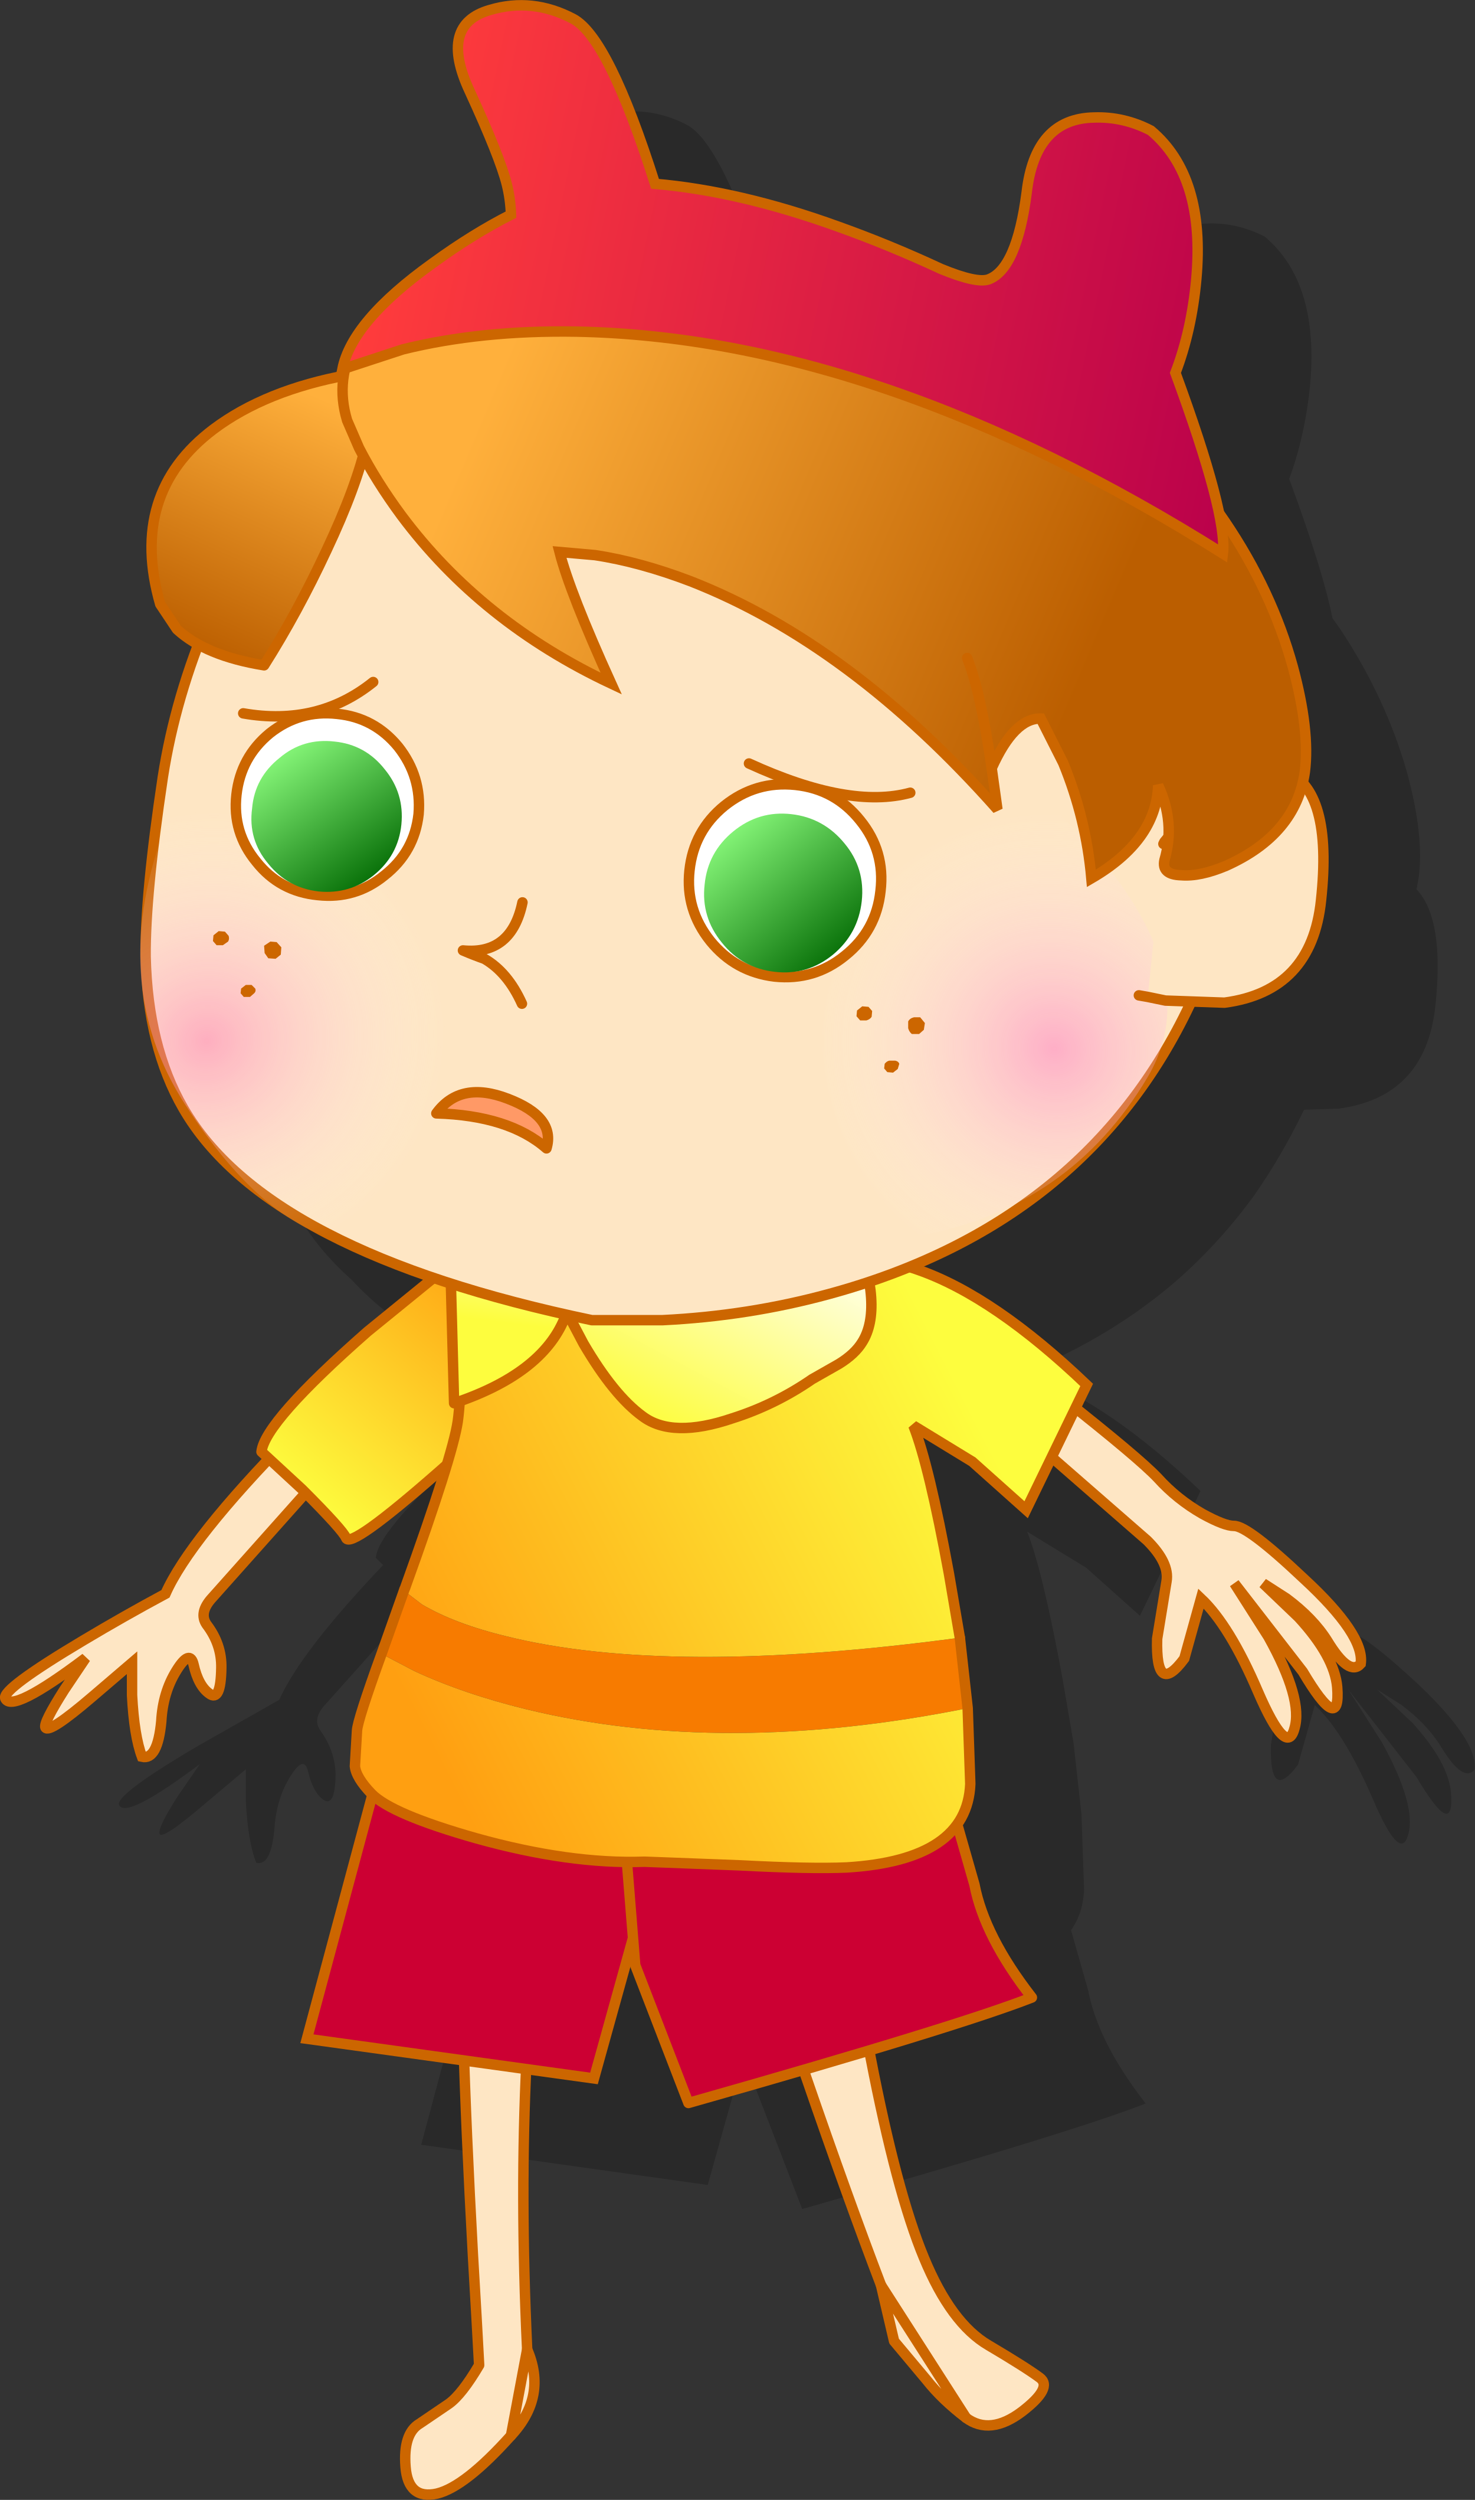 <?xml version="1.0" encoding="UTF-8" standalone="no"?>
<svg xmlns:xlink="http://www.w3.org/1999/xlink" height="239.35px" width="141.3px" xmlns="http://www.w3.org/2000/svg">
  <rect width="100%" height="100%" fill="#333333" stroke="none"/>
  <g transform="matrix(1.0, 0.0, 0.0, 1.0, 64.9, 108.25)">
    <path d="M56.25 -85.6 Q61.5 -81.2 60.6 -71.35 60.1 -66.45 58.6 -62.4 61.8 -53.75 62.75 -49.05 L63.4 -48.15 Q67.85 -41.5 69.9 -34.25 71.55 -28.15 71.0 -24.2 L70.8 -23.1 Q73.5 -20.25 72.6 -11.9 71.65 -3.2 63.3 -2.1 L60.05 -2.0 60.0 -1.95 Q57.9 2.4 55.25 6.2 52.05 10.6 48.0 14.2 41.65 19.75 33.15 23.2 L34.0 23.5 Q41.25 26.05 50.1 34.5 L49.05 36.75 Q55.25 41.7 56.9 43.4 58.8 45.45 61.25 46.85 63.3 48.0 64.2 48.0 65.5 47.95 70.95 53.0 76.75 58.5 76.35 61.2 75.25 62.45 73.15 59.0 71.8 56.8 69.3 54.95 L67.0 53.5 70.4 56.7 Q73.85 60.5 74.1 63.4 74.45 68.05 70.8 61.9 L64.25 53.5 67.5 58.6 Q70.8 64.6 70.0 67.4 69.25 70.2 66.55 63.85 63.8 57.55 61.05 55.0 L59.45 60.7 Q56.7 64.4 56.85 58.8 L57.75 53.3 Q58.0 51.55 55.9 49.4 L46.75 41.4 44.3 46.45 39.15 41.85 33.5 38.4 Q35.0 42.2 36.9 52.55 L37.95 58.7 38.7 65.45 38.95 72.7 Q38.85 74.95 37.7 76.55 L39.35 82.35 Q40.3 87.3 44.85 93.15 37.7 95.95 11.95 103.25 L6.85 90.05 6.65 87.55 2.9 100.95 -24.55 97.1 -18.3 73.75 -18.4 73.65 Q-19.9 72.1 -20.0 71.0 L-19.8 67.6 Q-19.75 66.6 -17.45 60.25 L-15.3 54.2 -15.25 54.05 -15.2 53.95 -11.2 42.2 -12.0 42.9 Q-20.45 50.25 -20.85 49.2 -21.15 48.45 -24.75 44.9 L-33.65 54.85 Q-35.05 56.3 -34.2 57.45 -32.8 59.4 -32.75 61.65 -32.8 64.85 -33.95 64.05 -34.95 63.3 -35.4 61.3 -35.8 59.75 -37.1 61.85 -38.4 63.95 -38.6 66.7 -38.9 70.45 -40.35 70.1 -41.15 68.1 -41.35 64.2 L-41.35 61.15 -45.15 64.35 Q-49.3 67.9 -49.6 67.35 -49.85 66.8 -47.85 63.7 L-45.75 60.65 Q-52.9 66.0 -53.5 64.55 -53.8 63.55 -46.0 58.95 L-38.15 54.5 Q-36.1 49.9 -28.2 41.6 L-28.9 40.9 Q-28.65 38.05 -18.75 29.4 L-12.55 24.2 Q-17.5 22.55 -21.5 20.55 -26.4 19.45 -31.25 14.25 -34.5 11.35 -36.4 8.0 L-38.25 4.1 Q-42.1 -4.3 -39.6 -14.35 L-38.4 -23.7 Q-37.4 -30.05 -35.0 -36.4 L-37.0 -37.85 -38.6 -40.25 Q-41.7 -50.85 -33.55 -56.95 -28.7 -60.65 -21.05 -62.1 L-20.9 -62.85 -21.2 -62.75 Q-20.3 -67.35 -12.55 -72.9 -8.65 -75.65 -5.0 -77.55 -5.05 -79.0 -5.4 -80.45 -6.1 -83.05 -9.0 -89.3 -12.0 -95.8 -7.05 -97.2 -3.0 -98.3 0.9 -96.3 4.3 -94.5 8.75 -80.5 16.9 -79.8 26.3 -76.35 L36.15 -72.35 Q39.55 -70.9 40.7 -71.3 43.4 -72.3 44.35 -79.65 45.15 -86.75 50.8 -86.85 53.6 -86.95 56.25 -85.6" fill="#000000" fill-opacity="0.2" fill-rule="evenodd" stroke="none"/>
    <path d="M-15.95 124.95 Q-20.35 129.85 -23.05 130.5 -25.8 131.1 -26.05 127.95 -26.3 124.75 -24.7 123.8 L-21.9 121.9 Q-20.65 121.0 -19.0 118.2 L-19.25 113.65 Q-20.75 88.65 -20.7 74.3 -16.85 66.5 -14.15 65.4 -12.85 64.85 -11.85 65.8 -15.8 86.95 -14.4 116.7 -12.45 121.2 -15.95 124.95" fill="#fee6c4" fill-rule="evenodd" stroke="none"/>
    <path d="M-14.4 116.7 Q-15.8 86.95 -11.85 65.8 -12.85 64.85 -14.15 65.4 -16.85 66.5 -20.7 74.3 -20.75 88.65 -19.25 113.65 L-19.0 118.2 Q-20.65 121.0 -21.9 121.9 L-24.7 123.8 Q-26.3 124.75 -26.05 127.95 -25.8 131.1 -23.05 130.5 -20.35 129.85 -15.95 124.95" fill="none" stroke="#cc6600" stroke-linecap="round" stroke-linejoin="round" stroke-width="1.0"/>
    <path d="M-15.95 124.95 Q-12.45 121.2 -14.4 116.7 Z" fill="none" stroke="#cc6600" stroke-linecap="round" stroke-linejoin="round" stroke-width="1.0"/>
    <path d="M19.5 110.55 Q16.35 102.3 12.35 90.7 8.35 79.05 4.8 74.35 L0.4 68.35 Q6.25 64.6 11.1 70.25 15.95 75.85 18.5 88.75 21.0 101.65 23.6 107.9 26.2 114.2 29.8 116.3 33.35 118.4 34.7 119.4 36.0 120.35 33.0 122.65 29.95 124.95 27.65 123.25 25.35 121.5 23.85 119.6 L20.75 115.9 19.5 110.55" fill="#fee6c4" fill-rule="evenodd" stroke="none"/>
    <path d="M19.5 110.55 Q16.35 102.3 12.35 90.7 8.35 79.05 4.8 74.35 L0.4 68.35 Q6.25 64.6 11.1 70.25 15.95 75.85 18.5 88.75 21.0 101.65 23.6 107.9 26.2 114.2 29.8 116.3 33.35 118.4 34.7 119.4 36.0 120.35 33.0 122.65 29.95 124.95 27.65 123.25" fill="none" stroke="#cc6600" stroke-linecap="round" stroke-linejoin="round" stroke-width="1.0"/>
    <path d="M27.65 123.25 Q25.35 121.5 23.85 119.6 L20.75 115.9 19.5 110.55 Z" fill="none" stroke="#cc6600" stroke-linecap="round" stroke-linejoin="round" stroke-width="1.0"/>
    <path d="M-27.7 20.2 L-23.1 22.9 Q-26.05 24.3 -34.65 33.6 L-44.55 44.7 Q-45.9 46.15 -45.1 47.3 -43.65 49.2 -43.7 51.45 -43.75 54.75 -44.85 53.9 -45.9 53.15 -46.35 51.15 -46.7 49.6 -48.0 51.7 -49.3 53.8 -49.45 56.55 -49.8 60.3 -51.3 59.95 -52.05 57.95 -52.25 54.05 L-52.25 50.95 -56.05 54.2 Q-60.2 57.75 -60.55 57.15 -60.75 56.7 -58.75 53.55 L-56.7 50.5 Q-63.8 55.85 -64.4 54.35 -64.7 53.45 -56.9 48.8 -53.05 46.5 -49.05 44.35 -46.75 39.15 -37.0 29.2 L-27.7 20.2" fill="#fee6c4" fill-rule="evenodd" stroke="none"/>
    <path d="M-27.7 20.2 L-37.0 29.2 Q-46.75 39.15 -49.05 44.35 -53.05 46.5 -56.9 48.8 -64.7 53.45 -64.4 54.35 -63.8 55.85 -56.7 50.5 L-58.75 53.55 Q-60.75 56.7 -60.55 57.15 -60.2 57.75 -56.05 54.2 L-52.25 50.95 -52.25 54.05 Q-52.05 57.95 -51.3 59.95 -49.8 60.3 -49.45 56.55 -49.3 53.8 -48.0 51.7 -46.7 49.6 -46.35 51.15 -45.9 53.15 -44.85 53.9 -43.75 54.75 -43.7 51.45 -43.65 49.2 -45.1 47.3 -45.9 46.15 -44.55 44.7 L-34.65 33.6 Q-26.05 24.3 -23.1 22.9 L-27.7 20.2 Z" fill="none" stroke="#cc6600" stroke-linecap="butt" stroke-linejoin="miter-clip" stroke-miterlimit="3.0" stroke-width="1.0"/>
    <path d="M-8.0 90.75 L-35.5 86.95 -27.75 58.1 -1.95 69.0 -8.0 90.75" fill="#cc0033" fill-rule="evenodd" stroke="none"/>
    <path d="M-8.0 90.75 L-1.95 69.0 -27.75 58.1 -35.5 86.95 -8.0 90.75 Z" fill="none" stroke="#cc6600" stroke-linecap="butt" stroke-linejoin="miter-clip" stroke-miterlimit="3.0" stroke-width="1.0"/>
    <path d="M25.05 58.9 L26.75 66.25 28.45 72.2 Q29.4 77.15 33.95 83.0 26.8 85.8 1.05 93.1 L-4.05 79.9 -4.95 68.7 Q-2.6 66.4 12.75 61.9 20.4 59.7 25.05 58.9" fill="#cc0033" fill-rule="evenodd" stroke="none"/>
    <path d="M25.05 58.9 Q20.4 59.7 12.75 61.9 -2.6 66.4 -4.95 68.7 L-4.05 79.9 1.05 93.1 Q26.8 85.8 33.95 83.0 29.4 77.15 28.45 72.2 L26.75 66.25 25.05 58.9 Z" fill="none" stroke="#cc6600" stroke-linecap="round" stroke-linejoin="round" stroke-width="1.0"/>
    <path d="M59.5 46.6 Q62.95 50.35 63.2 53.3 63.55 57.95 59.9 51.8 L53.35 43.35 56.6 48.45 Q59.95 54.45 59.1 57.25 58.35 60.05 55.6 53.7 52.9 47.4 50.15 44.8 L48.55 50.55 Q45.8 54.25 45.95 48.65 L46.85 43.15 Q47.15 41.4 45.0 39.25 L27.05 23.6 29.9 20.2 36.85 25.55 Q44.2 31.35 46.0 33.25 47.85 35.3 50.3 36.7 52.4 37.85 53.3 37.85 54.6 37.8 60.0 42.9 65.85 48.3 65.45 51.05 64.35 52.3 62.25 48.85 60.9 46.7 58.35 44.8 L56.1 43.35 59.5 46.6" fill="#fee6c4" fill-rule="evenodd" stroke="none"/>
    <path d="M59.5 46.6 Q62.95 50.35 63.2 53.3 63.55 57.95 59.9 51.8 L53.35 43.35 56.6 48.45 Q59.95 54.45 59.1 57.25 58.35 60.05 55.6 53.7 52.9 47.4 50.15 44.8 L48.55 50.55 Q45.8 54.25 45.95 48.65 L46.85 43.15 Q47.15 41.4 45.0 39.25 L27.05 23.6 29.9 20.2 36.85 25.55 Q44.2 31.35 46.0 33.25 47.85 35.3 50.3 36.7 52.4 37.85 53.3 37.85 54.6 37.8 60.0 42.9 65.85 48.3 65.45 51.05 64.35 52.3 62.25 48.85 60.9 46.7 58.35 44.8 L56.1 43.35 59.5 46.6 Z" fill="none" stroke="#cc6600" stroke-linecap="butt" stroke-linejoin="miter-clip" stroke-miterlimit="3.0" stroke-width="1.0"/>
    <path d="M-35.95 34.35 L-39.85 30.75 Q-39.55 27.9 -29.7 19.25 L-19.75 11.15 -12.8 21.55 Q-14.25 25.15 -22.9 32.7 -31.35 40.1 -31.75 39.0 -32.05 38.25 -35.95 34.35" fill="url(#gradient0)" fill-rule="evenodd" stroke="none"/>
    <path d="M-35.95 34.35 Q-32.05 38.25 -31.75 39.0 -31.35 40.1 -22.9 32.7 -14.25 25.15 -12.8 21.55 L-19.75 11.15 -29.7 19.25 Q-39.55 27.9 -39.85 30.75 L-35.95 34.35 Z" fill="none" stroke="#cc6600" stroke-linecap="round" stroke-linejoin="round" stroke-width="1.0"/>
    <path d="M-26.2 44.05 L-24.5 45.35 Q-21.4 47.2 -16.45 48.4 -0.85 52.3 27.05 48.55 L27.8 55.3 Q4.4 60.0 -14.5 55.4 -20.45 53.95 -25.2 51.75 L-28.35 50.1 -26.2 44.05" fill="#f77b00" fill-rule="evenodd" stroke="none"/>
    <path d="M-26.15 43.9 L-26.1 43.8 Q-21.55 31.2 -21.05 27.85 -20.5 24.0 -21.15 15.5 L-21.95 7.75 -2.6 11.2 Q15.25 10.55 23.1 13.35 30.35 15.9 39.2 24.35 L33.4 36.3 28.25 31.7 22.6 28.25 Q24.1 32.05 26.0 42.4 L27.05 48.55 Q-0.85 52.3 -16.45 48.4 -21.4 47.2 -24.5 45.35 L-26.2 44.05 -26.15 43.9 M27.8 55.3 L28.05 62.55 Q27.75 69.85 16.2 70.55 12.7 70.7 6.05 70.35 L-3.15 70.0 Q-10.35 70.25 -19.3 67.75 -27.4 65.45 -29.3 63.5 -30.8 61.95 -30.9 60.85 L-30.7 57.45 Q-30.65 56.45 -28.35 50.1 L-25.2 51.75 Q-20.45 53.95 -14.5 55.4 4.4 60.0 27.8 55.3" fill="url(#gradient1)" fill-rule="evenodd" stroke="none"/>
    <path d="M27.05 48.55 L26.0 42.4 Q24.1 32.05 22.6 28.25 L28.25 31.7 33.4 36.3 39.2 24.35 Q30.35 15.9 23.1 13.35 15.25 10.55 -2.6 11.2 L-21.95 7.75 -21.15 15.5 Q-20.5 24.0 -21.05 27.85 -21.55 31.2 -26.1 43.8 L-26.15 43.9" fill="none" stroke="#cc6600" stroke-linecap="round" stroke-linejoin="miter-clip" stroke-miterlimit="3.0" stroke-width="1.0"/>
    <path d="M27.05 48.55 L27.8 55.3 28.05 62.55 Q27.75 69.85 16.2 70.55 12.7 70.7 6.05 70.35 L-3.15 70.0 Q-10.35 70.25 -19.3 67.75 -27.4 65.45 -29.3 63.5 -30.8 61.95 -30.9 60.85 L-30.7 57.45 Q-30.65 56.45 -28.35 50.1 L-26.2 44.05" fill="none" stroke="#cc6600" stroke-linecap="round" stroke-linejoin="miter-clip" stroke-miterlimit="3.0" stroke-width="1.0"/>
    <path d="M-9.0 20.4 L-11.35 15.95 Q-7.95 11.9 4.85 10.35 L17.0 9.65 Q19.75 17.0 17.7 20.25 17.0 21.4 15.45 22.35 L12.9 23.8 Q9.35 26.25 5.25 27.55 -0.5 29.5 -3.35 27.35 -6.1 25.35 -9.0 20.4" fill="url(#gradient2)" fill-rule="evenodd" stroke="none"/>
    <path d="M-9.0 20.4 Q-6.1 25.35 -3.35 27.35 -0.5 29.5 5.25 27.55 9.35 26.25 12.9 23.8 L15.45 22.35 Q17.0 21.4 17.7 20.25 19.75 17.0 17.0 9.65 L4.85 10.35 Q-7.95 11.9 -11.35 15.95 L-9.0 20.4 Z" fill="none" stroke="#cc6600" stroke-linecap="butt" stroke-linejoin="miter-clip" stroke-miterlimit="3.0" stroke-width="1.0"/>
    <path d="M-21.8 11.15 L-18.9 12.65 Q-14.95 14.05 -9.8 13.35 L-9.9 14.7 Q-10.1 16.45 -10.85 18.05 -13.05 23.3 -21.4 26.1 L-21.8 11.15" fill="url(#gradient3)" fill-rule="evenodd" stroke="none"/>
    <path d="M-21.8 11.15 L-18.9 12.65 Q-14.95 14.05 -9.8 13.35 L-9.9 14.7 Q-10.1 16.45 -10.85 18.05 -13.05 23.3 -21.4 26.1 L-21.8 11.15 Z" fill="none" stroke="#cc6600" stroke-linecap="round" stroke-linejoin="round" stroke-width="1.0"/>
    <path d="M39.2 -67.6 Q39.8 -66.5 43.95 -61.9 48.5 -56.4 51.0 -50.9 59.1 -33.25 49.1 -12.1 39.15 8.95 14.5 15.65 6.8 17.75 -1.45 18.15 L-8.2 18.15 Q-39.4 11.65 -47.35 -2.15 -50.75 -8.05 -50.95 -16.65 -51.0 -22.55 -49.3 -33.85 -46.9 -49.3 -36.15 -64.6 -30.75 -72.3 -25.9 -76.85 -2.85 -99.35 39.2 -67.6" fill="#fee6c4" fill-rule="evenodd" stroke="none"/>
    <path d="M39.2 -67.6 Q-2.85 -99.35 -25.9 -76.85 -30.75 -72.3 -36.15 -64.6 -46.9 -49.3 -49.3 -33.85 -51.0 -22.55 -50.95 -16.65 -50.75 -8.05 -47.35 -2.15 -39.4 11.65 -8.2 18.15 L-1.45 18.15 Q6.8 17.75 14.5 15.65 39.15 8.95 49.1 -12.1 59.1 -33.25 51.0 -50.9 48.5 -56.4 43.95 -61.9 39.8 -66.5 39.2 -67.6 Z" fill="none" stroke="#cc6600" stroke-linecap="round" stroke-linejoin="round" stroke-width="1.0"/>
    <path d="M-31.55 10.6 Q-39.45 9.4 -47.1 -2.4 -54.85 -14.25 -48.85 -29.7 -49.75 -30.9 -42.9 -30.4 -33.55 -29.65 -27.55 -22.8 -21.55 -15.9 -22.4 -6.85 -23.35 2.2 -30.5 8.05 -32.95 9.95 -31.55 10.6" fill="url(#gradient4)" fill-rule="evenodd" stroke="none"/>
    <path d="M15.6 -0.05 Q12.15 -8.75 15.65 -17.2 19.2 -25.6 27.6 -28.8 32.15 -30.55 36.65 -30.25 51.4 -15.75 45.0 -5.05 37.6 7.35 23.3 10.05 18.15 6.3 15.6 -0.05" fill="url(#gradient5)" fill-rule="evenodd" stroke="none"/>
    <path d="M46.55 -27.45 L46.65 -27.65 Q53.6 -36.2 58.2 -34.45 62.8 -32.65 61.65 -22.05 60.75 -13.35 52.4 -12.25 L46.75 -12.45 45.05 -12.8 46.55 -27.45" fill="#fee6c4" fill-rule="evenodd" stroke="none"/>
    <path d="M45.05 -12.8 L46.75 -12.45 52.4 -12.25 Q60.75 -13.35 61.65 -22.05 62.8 -32.65 58.2 -34.45 53.6 -36.2 46.65 -27.65 L46.55 -27.45 M45.05 -12.8 L44.2 -12.95" fill="none" stroke="#cc6600" stroke-linecap="round" stroke-linejoin="round" stroke-width="1.0"/>
    <path d="M-39.6 -44.55 Q-45.2 -45.45 -47.95 -48.0 L-49.55 -50.4 Q-52.6 -61.0 -44.45 -67.15 -39.45 -70.9 -31.55 -72.35 L-29.75 -72.55 Q-27.9 -67.7 -33.6 -55.6 -36.4 -49.6 -39.6 -44.55" fill="url(#gradient6)" fill-rule="evenodd" stroke="none"/>
    <path d="M-39.6 -44.55 Q-36.4 -49.6 -33.6 -55.6 -27.9 -67.7 -29.75 -72.55 L-31.55 -72.35 Q-39.45 -70.9 -44.45 -67.15 -52.6 -61.0 -49.55 -50.4 L-47.95 -48.0 Q-45.2 -45.45 -39.6 -44.55 Z" fill="none" stroke="#cc6600" stroke-linecap="round" stroke-linejoin="round" stroke-width="1.0"/>
    <path d="M30.1 -34.7 L30.65 -30.75 Q16.6 -46.6 1.25 -52.6 -3.6 -54.45 -7.9 -55.1 L-11.3 -55.4 Q-10.3 -51.5 -6.35 -42.8 -18.8 -48.65 -26.45 -58.9 -28.85 -62.15 -30.5 -65.35 L-31.65 -68.0 Q-32.85 -72.0 -30.75 -75.65 -28.5 -79.5 -23.0 -81.8 -9.6 -87.55 15.85 -81.85 40.3 -76.4 52.45 -58.3 56.95 -51.65 58.95 -44.4 60.6 -38.3 60.1 -34.35 59.25 -28.35 52.55 -25.35 50.05 -24.3 48.25 -24.45 46.35 -24.5 46.65 -25.9 47.7 -29.5 46.05 -33.05 45.85 -27.75 39.65 -24.15 39.15 -29.85 36.95 -35.2 L34.8 -39.45 Q32.25 -39.5 30.1 -34.7 29.05 -42.0 27.75 -45.25 29.05 -42.0 30.1 -34.7" fill="url(#gradient7)" fill-rule="evenodd" stroke="none"/>
    <path d="M30.1 -34.7 Q32.25 -39.5 34.8 -39.45 L36.95 -35.2 Q39.15 -29.85 39.65 -24.15 45.85 -27.75 46.05 -33.05 47.7 -29.5 46.65 -25.9 46.35 -24.5 48.25 -24.45 50.05 -24.3 52.55 -25.35 59.25 -28.35 60.1 -34.35 60.6 -38.3 58.95 -44.4 56.95 -51.65 52.45 -58.3 40.3 -76.4 15.85 -81.85 -9.6 -87.55 -23.0 -81.8 -28.5 -79.5 -30.75 -75.65 -32.85 -72.0 -31.65 -68.0 L-30.5 -65.35 Q-28.85 -62.15 -26.45 -58.9 -18.8 -48.65 -6.35 -42.8 -10.3 -51.5 -11.3 -55.4 L-7.9 -55.1 Q-3.6 -54.45 1.25 -52.6 16.6 -46.6 30.65 -30.75 L30.1 -34.7" fill="none" stroke="#cc6600" stroke-linecap="round" stroke-linejoin="miter-clip" stroke-miterlimit="3.0" stroke-width="1.0"/>
    <path d="M30.1 -34.7 Q29.05 -42.0 27.75 -45.25" fill="none" stroke="#cc6600" stroke-linecap="round" stroke-linejoin="miter-clip" stroke-miterlimit="3.0" stroke-width="1.0"/>
    <path d="M15.4 -86.55 Q20.3 -84.8 25.25 -82.5 28.65 -81.1 29.8 -81.5 32.5 -82.5 33.45 -89.8 34.25 -96.9 39.9 -97.0 42.75 -97.1 45.35 -95.75 50.6 -91.35 49.7 -81.5 49.25 -76.6 47.7 -72.55 52.7 -58.95 52.25 -55.25 19.3 -75.95 -9.7 -76.5 -18.8 -76.65 -26.3 -74.8 L-32.1 -72.9 Q-31.2 -77.5 -23.45 -83.05 -19.6 -85.85 -15.95 -87.7 -16.0 -89.2 -16.35 -90.6 -17.0 -93.2 -19.9 -99.5 -22.9 -105.9 -17.95 -107.3 -13.9 -108.5 -10.0 -106.45 -6.6 -104.65 -2.15 -90.65 6.0 -89.95 15.4 -86.55" fill="url(#gradient8)" fill-rule="evenodd" stroke="none"/>
    <path d="M15.4 -86.55 Q6.0 -89.95 -2.15 -90.65 -6.6 -104.65 -10.0 -106.45 -13.9 -108.5 -17.95 -107.3 -22.9 -105.9 -19.9 -99.5 -17.0 -93.2 -16.35 -90.6 -16.0 -89.2 -15.95 -87.7 -19.6 -85.85 -23.45 -83.05 -31.2 -77.5 -32.1 -72.9 L-26.3 -74.8 Q-18.8 -76.65 -9.7 -76.5 19.3 -75.95 52.25 -55.25 52.7 -58.95 47.7 -72.55 49.25 -76.6 49.7 -81.5 50.6 -91.35 45.35 -95.75 42.75 -97.1 39.9 -97.0 34.25 -96.9 33.45 -89.8 32.5 -82.5 29.8 -81.5 28.65 -81.1 25.25 -82.5 20.3 -84.8 15.4 -86.55 Z" fill="none" stroke="#cc6600" stroke-linecap="butt" stroke-linejoin="miter-clip" stroke-miterlimit="3.0" stroke-width="1.0"/>
    <path d="M-14.85 -21.85 Q-15.9 -16.8 -20.55 -17.25 -19.5 -16.8 -18.5 -16.45 -16.25 -15.15 -14.9 -12.15" fill="none" stroke="#cc6600" stroke-linecap="round" stroke-linejoin="round" stroke-width="1.0"/>
    <path d="M-23.1 -1.65 Q-20.8 -4.8 -16.25 -3.05 -11.65 -1.3 -12.55 1.7 -16.15 -1.45 -23.1 -1.65" fill="#ff9966" fill-rule="evenodd" stroke="none"/>
    <path d="M-23.1 -1.65 Q-20.8 -4.8 -16.25 -3.05 -11.65 -1.3 -12.55 1.7 -16.15 -1.45 -23.1 -1.65 Z" fill="none" stroke="#cc6600" stroke-linecap="round" stroke-linejoin="round" stroke-width="1.0"/>
    <path d="M17.7 -11.9 L18.3 -11.85 18.65 -11.45 18.6 -10.9 Q18.45 -10.65 18.1 -10.55 L17.5 -10.55 17.15 -10.95 17.2 -11.5 17.7 -11.9 M19.85 -6.4 Q20.05 -6.65 20.3 -6.7 L20.85 -6.7 Q21.15 -6.65 21.25 -6.4 L21.1 -5.9 20.65 -5.55 20.1 -5.6 19.8 -5.95 19.85 -6.4 M-38.4 -18.05 L-37.95 -17.55 -38.0 -16.85 -38.5 -16.45 -39.2 -16.5 -39.55 -17.0 -39.6 -17.7 -39.0 -18.1 -38.4 -18.05 M-43.05 -18.1 L-43.55 -17.75 -44.15 -17.75 -44.5 -18.15 -44.45 -18.7 -43.95 -19.1 -43.35 -19.05 -43.0 -18.65 Q-42.9 -18.35 -43.05 -18.1 M-40.8 -13.95 L-40.45 -13.6 Q-40.35 -13.35 -40.55 -13.15 L-40.95 -12.8 -41.55 -12.8 -41.85 -13.15 -41.8 -13.6 -41.35 -13.95 -40.8 -13.95 M23.15 -9.25 L22.45 -9.25 Q22.2 -9.45 22.1 -9.8 L22.1 -10.45 Q22.25 -10.75 22.65 -10.85 L23.25 -10.85 23.7 -10.3 23.6 -9.65 23.15 -9.25" fill="#cc6600" fill-rule="evenodd" stroke="none"/>
    <path d="M6.85 -35.15 Q16.45 -30.75 22.3 -32.35" fill="none" stroke="#cc6600" stroke-linecap="round" stroke-linejoin="round" stroke-width="1.0"/>
    <path d="M19.45 -22.95 Q19.05 -19.15 16.05 -16.75 13.1 -14.35 9.3 -14.75 5.55 -15.2 3.15 -18.15 0.75 -21.15 1.15 -24.9 1.55 -28.7 4.5 -31.1 7.5 -33.5 11.3 -33.1 15.1 -32.7 17.5 -29.7 19.9 -26.75 19.45 -22.95" fill="#ffffff" fill-rule="evenodd" stroke="none"/>
    <path d="M19.45 -22.95 Q19.05 -19.15 16.05 -16.75 13.1 -14.35 9.3 -14.75 5.55 -15.2 3.15 -18.15 0.75 -21.15 1.15 -24.9 1.55 -28.7 4.5 -31.1 7.5 -33.5 11.3 -33.1 15.1 -32.7 17.5 -29.7 19.9 -26.75 19.45 -22.95 Z" fill="none" stroke="#cc6600" stroke-linecap="round" stroke-linejoin="round" stroke-width="1.0"/>
    <path d="M10.9 -30.3 Q14.0 -29.95 16.0 -27.5 18.0 -25.1 17.65 -21.95 17.3 -18.85 14.9 -16.85 12.45 -14.85 9.35 -15.2 6.2 -15.55 4.25 -18.0 2.25 -20.45 2.6 -23.55 2.9 -26.65 5.35 -28.65 7.8 -30.65 10.9 -30.3" fill="url(#gradient9)" fill-rule="evenodd" stroke="none"/>
    <path d="M-29.15 -42.95 Q-34.45 -38.7 -41.6 -39.95" fill="none" stroke="#cc6600" stroke-linecap="round" stroke-linejoin="round" stroke-width="1.0"/>
    <path d="M-24.8 -30.3 Q-25.2 -26.7 -28.05 -24.45 -30.85 -22.15 -34.45 -22.55 -38.1 -22.9 -40.35 -25.75 -42.65 -28.55 -42.25 -32.15 -41.85 -35.75 -39.05 -38.05 -36.2 -40.3 -32.6 -39.9 -29.05 -39.55 -26.75 -36.75 -24.5 -33.9 -24.8 -30.3" fill="#ffffff" fill-rule="evenodd" stroke="none"/>
    <path d="M-24.8 -30.3 Q-25.2 -26.7 -28.05 -24.45 -30.85 -22.15 -34.45 -22.55 -38.1 -22.9 -40.35 -25.75 -42.65 -28.55 -42.25 -32.15 -41.85 -35.75 -39.05 -38.05 -36.2 -40.3 -32.6 -39.9 -29.05 -39.55 -26.75 -36.75 -24.5 -33.9 -24.8 -30.3 Z" fill="none" stroke="#cc6600" stroke-linecap="round" stroke-linejoin="round" stroke-width="1.0"/>
    <path d="M-32.85 -37.25 Q-29.9 -36.95 -28.05 -34.6 -26.15 -32.3 -26.45 -29.3 -26.75 -26.35 -29.1 -24.45 -31.4 -22.6 -34.4 -22.9 -37.35 -23.25 -39.2 -25.55 -41.15 -27.85 -40.75 -30.85 -40.5 -33.8 -38.1 -35.7 -35.85 -37.6 -32.85 -37.25" fill="url(#gradient10)" fill-rule="evenodd" stroke="none"/>
  </g>
  <defs>
    <linearGradient gradientTransform="matrix(0.012, -0.013, 0.007, 0.006, -25.65, 25.2)" gradientUnits="userSpaceOnUse" id="gradient0" spreadMethod="pad" x1="-819.2" x2="819.2">
      <stop offset="0.0" stop-color="#fdfd3e"/>
      <stop offset="1.0" stop-color="#ff9f11"/>
    </linearGradient>
    <linearGradient gradientTransform="matrix(-0.033, 0.017, -0.021, -0.041, 0.2, 38.75)" gradientUnits="userSpaceOnUse" id="gradient1" spreadMethod="pad" x1="-819.2" x2="819.2">
      <stop offset="0.0" stop-color="#fdfd3e"/>
      <stop offset="1.0" stop-color="#ff9f11"/>
    </linearGradient>
    <linearGradient gradientTransform="matrix(0.007, -0.014, 0.015, 0.008, 3.8, 16.9)" gradientUnits="userSpaceOnUse" id="gradient2" spreadMethod="pad" x1="-819.2" x2="819.2">
      <stop offset="0.0" stop-color="#fdfd3e"/>
      <stop offset="1.0" stop-color="#ffffff"/>
    </linearGradient>
    <linearGradient gradientTransform="matrix(0.002, -0.01, 0.008, 0.001, -15.75, 10.1)" gradientUnits="userSpaceOnUse" id="gradient3" spreadMethod="pad" x1="-819.2" x2="819.2">
      <stop offset="0.0" stop-color="#fdfd3e"/>
      <stop offset="1.0" stop-color="#ffffff"/>
    </linearGradient>
    <radialGradient cx="0" cy="0" gradientTransform="matrix(-0.003, 0.027, -0.028, -0.002, -45.1, -8.6)" gradientUnits="userSpaceOnUse" id="gradient4" r="819.2" spreadMethod="pad">
      <stop offset="0.0" stop-color="#ff77bb" stop-opacity="0.502"/>
      <stop offset="1.0" stop-color="#ffffff" stop-opacity="0.0"/>
    </radialGradient>
    <radialGradient cx="0" cy="0" gradientTransform="matrix(0.026, -0.01, 0.011, 0.026, 36.1, -7.85)" gradientUnits="userSpaceOnUse" id="gradient5" r="819.2" spreadMethod="pad">
      <stop offset="0.0" stop-color="#ff77c9" stop-opacity="0.502"/>
      <stop offset="1.0" stop-color="#ffffff" stop-opacity="0.0"/>
    </radialGradient>
    <linearGradient gradientTransform="matrix(-0.007, 0.015, -0.009, -0.004, -41.4, -58.55)" gradientUnits="userSpaceOnUse" id="gradient6" spreadMethod="pad" x1="-819.2" x2="819.2">
      <stop offset="0.0" stop-color="#ffb03c"/>
      <stop offset="1.0" stop-color="#bb5e00"/>
    </linearGradient>
    <linearGradient gradientTransform="matrix(0.035, 0.016, -0.011, 0.026, 11.7, -60.0)" gradientUnits="userSpaceOnUse" id="gradient7" spreadMethod="pad" x1="-819.2" x2="819.2">
      <stop offset="0.0" stop-color="#ffb03c"/>
      <stop offset="1.0" stop-color="#bb5e00"/>
    </linearGradient>
    <linearGradient gradientTransform="matrix(0.051, 0.011, -0.005, 0.024, 14.25, -82.85)" gradientUnits="userSpaceOnUse" id="gradient8" spreadMethod="pad" x1="-819.2" x2="819.2">
      <stop offset="0.0" stop-color="#ff3c3c"/>
      <stop offset="1.0" stop-color="#ba014b"/>
    </linearGradient>
    <linearGradient gradientTransform="matrix(0.006, 0.007, -0.007, 0.006, 10.15, -22.75)" gradientUnits="userSpaceOnUse" id="gradient9" spreadMethod="pad" x1="-819.2" x2="819.2">
      <stop offset="0.004" stop-color="#81f174"/>
      <stop offset="1.0" stop-color="#0c740c"/>
    </linearGradient>
    <linearGradient gradientTransform="matrix(0.005, 0.007, -0.007, 0.005, -33.6, -30.1)" gradientUnits="userSpaceOnUse" id="gradient10" spreadMethod="pad" x1="-819.2" x2="819.2">
      <stop offset="0.004" stop-color="#81f174"/>
      <stop offset="1.0" stop-color="#0c740c"/>
    </linearGradient>
  </defs>
</svg>
